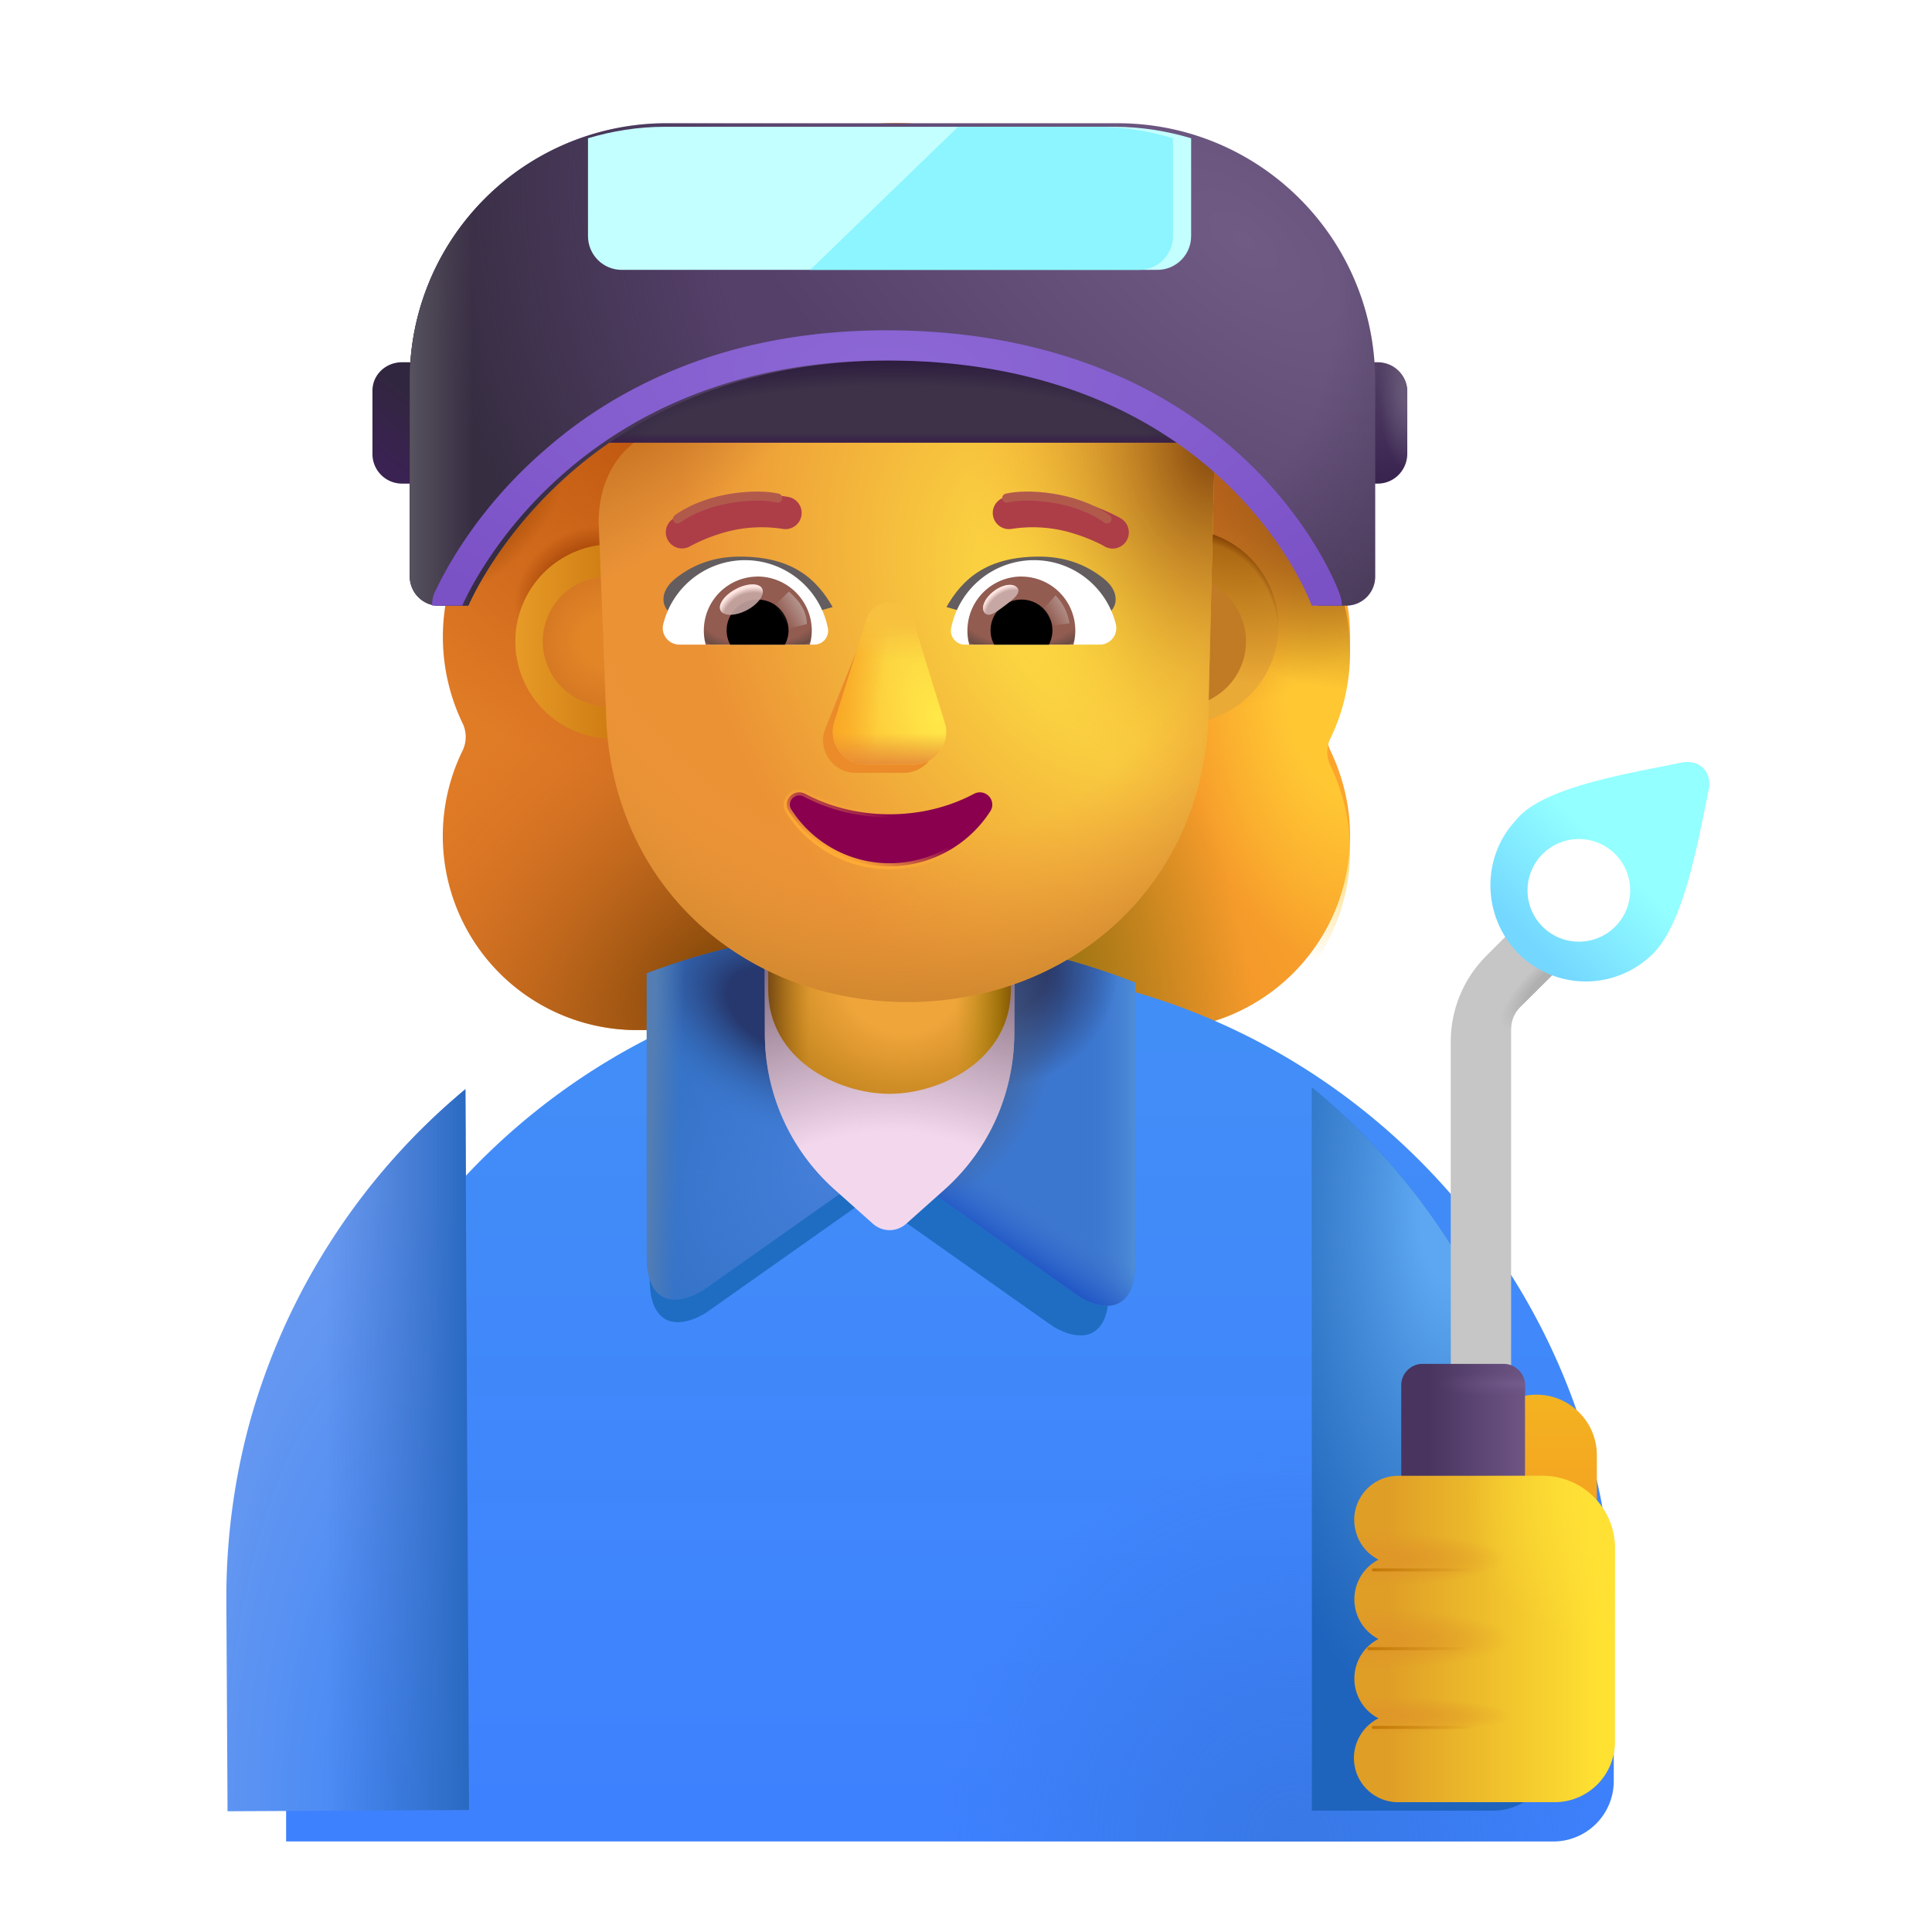 <svg width="32" height="32" fill="none" xmlns="http://www.w3.org/2000/svg"><g filter="url(#a)" fill-rule="evenodd" clip-rule="evenodd"><path d="M22.037 12.228c.212-.435.324-.921.324-1.427a3.28 3.28 0 0 0-.269-1.306h.005a3.193 3.193 0 0 0-.28-.514l-.003-.003a3.241 3.241 0 0 1-.526-1.771v-.01c0-1.823-1.479-3.3-3.3-3.3a.54.54 0 0 1-.456-.234 3.307 3.307 0 0 0-2.683-1.377 3.307 3.307 0 0 0-2.683 1.377.565.565 0 0 1-.456.233l-.085.001a3.301 3.301 0 0 0-3.215 3.3v.01a3.24 3.24 0 0 1-.527 1.771l-.002.004a3.3 3.3 0 0 0-.22 3.246c.07.142.07.314 0 .456a3.215 3.215 0 0 0 2.895 4.627h8.585a3.215 3.215 0 0 0 3.22-3.22c0-.506-.122-.982-.324-1.407a.515.515 0 0 1 0-.456ZM10.979 9.555h-.012l-.008 2.356c.123 2.804 1.217 0 3.89 0 2.672 0 3.837 3.12 3.96.317l-.481-3.245c-.054-1.245.662-1.286.482-1.286h-3.221a3.864 3.864 0 0 1-3.191-1.674.264.264 0 0 0-.462.051l-.082.194c-.225.561.551.99.018 1.235a.698.698 0 0 0-.052.02c-.018.008-.036.016-.05.02-.237.123-.79.49-.811 1.44l.01.306.01.266Z" fill="url(#b)"/><path d="M22.037 12.228c.212-.435.324-.921.324-1.427a3.28 3.28 0 0 0-.269-1.306h.005a3.193 3.193 0 0 0-.28-.514l-.003-.003a3.241 3.241 0 0 1-.526-1.771v-.01c0-1.823-1.479-3.3-3.3-3.3a.54.54 0 0 1-.456-.234 3.307 3.307 0 0 0-2.683-1.377 3.307 3.307 0 0 0-2.683 1.377.565.565 0 0 1-.456.233l-.085.001a3.301 3.301 0 0 0-3.215 3.3v.01a3.24 3.24 0 0 1-.527 1.771l-.002.004a3.3 3.3 0 0 0-.22 3.246c.07.142.07.314 0 .456a3.215 3.215 0 0 0 2.895 4.627h8.585a3.215 3.215 0 0 0 3.22-3.22c0-.506-.122-.982-.324-1.407a.515.515 0 0 1 0-.456ZM10.979 9.555h-.012l-.008 2.356c.123 2.804 1.217 0 3.89 0 2.672 0 3.837 3.12 3.96.317l-.481-3.245c-.054-1.245.662-1.286.482-1.286h-3.221a3.864 3.864 0 0 1-3.191-1.674.264.264 0 0 0-.462.051l-.082.194c-.225.561.551.99.018 1.235a.698.698 0 0 0-.052.02c-.018.008-.036.016-.05.02-.237.123-.79.49-.811 1.44l.01.306.01.266Z" fill="url(#c)"/><path d="M22.037 12.228c.212-.435.324-.921.324-1.427a3.28 3.28 0 0 0-.269-1.306h.005a3.193 3.193 0 0 0-.28-.514l-.003-.003a3.241 3.241 0 0 1-.526-1.771v-.01c0-1.823-1.479-3.3-3.3-3.3a.54.54 0 0 1-.456-.234 3.307 3.307 0 0 0-2.683-1.377 3.307 3.307 0 0 0-2.683 1.377.565.565 0 0 1-.456.233l-.085.001a3.301 3.301 0 0 0-3.215 3.3v.01a3.24 3.24 0 0 1-.527 1.771l-.002.004a3.3 3.3 0 0 0-.22 3.246c.07.142.07.314 0 .456a3.215 3.215 0 0 0 2.895 4.627h8.585a3.215 3.215 0 0 0 3.22-3.22c0-.506-.122-.982-.324-1.407a.515.515 0 0 1 0-.456ZM10.979 9.555h-.012l-.008 2.356c.123 2.804 1.217 0 3.89 0 2.672 0 3.837 3.12 3.96.317l-.481-3.245c-.054-1.245.662-1.286.482-1.286h-3.221a3.864 3.864 0 0 1-3.191-1.674.264.264 0 0 0-.462.051l-.082.194c-.225.561.551.99.018 1.235a.698.698 0 0 0-.052.02c-.018.008-.036.016-.05.02-.237.123-.79.49-.811 1.44l.01.306.01.266Z" fill="url(#d)"/><path d="M22.037 12.228c.212-.435.324-.921.324-1.427a3.28 3.28 0 0 0-.269-1.306h.005a3.193 3.193 0 0 0-.28-.514l-.003-.003a3.241 3.241 0 0 1-.526-1.771v-.01c0-1.823-1.479-3.3-3.3-3.3a.54.54 0 0 1-.456-.234 3.307 3.307 0 0 0-2.683-1.377 3.307 3.307 0 0 0-2.683 1.377.565.565 0 0 1-.456.233l-.085.001a3.301 3.301 0 0 0-3.215 3.3v.01a3.24 3.24 0 0 1-.527 1.771l-.002.004a3.3 3.3 0 0 0-.22 3.246c.07.142.07.314 0 .456a3.215 3.215 0 0 0 2.895 4.627h8.585a3.215 3.215 0 0 0 3.22-3.22c0-.506-.122-.982-.324-1.407a.515.515 0 0 1 0-.456ZM10.979 9.555h-.012l-.008 2.356c.123 2.804 1.217 0 3.89 0 2.672 0 3.837 3.12 3.96.317l-.481-3.245c-.054-1.245.662-1.286.482-1.286h-3.221a3.864 3.864 0 0 1-3.191-1.674.264.264 0 0 0-.462.051l-.082.194c-.225.561.551.99.018 1.235a.698.698 0 0 0-.052.02c-.018.008-.036.016-.05.02-.237.123-.79.49-.811 1.44l.01.306.01.266Z" fill="url(#e)"/><path d="M22.037 12.228c.212-.435.324-.921.324-1.427a3.28 3.28 0 0 0-.269-1.306h.005a3.193 3.193 0 0 0-.28-.514l-.003-.003a3.241 3.241 0 0 1-.526-1.771v-.01c0-1.823-1.479-3.3-3.3-3.3a.54.54 0 0 1-.456-.234 3.307 3.307 0 0 0-2.683-1.377 3.307 3.307 0 0 0-2.683 1.377.565.565 0 0 1-.456.233l-.085.001a3.301 3.301 0 0 0-3.215 3.3v.01a3.24 3.24 0 0 1-.527 1.771l-.002.004a3.3 3.3 0 0 0-.22 3.246c.07.142.07.314 0 .456a3.215 3.215 0 0 0 2.895 4.627h8.585a3.215 3.215 0 0 0 3.22-3.22c0-.506-.122-.982-.324-1.407a.515.515 0 0 1 0-.456ZM10.979 9.555h-.012l-.008 2.356c.123 2.804 1.217 0 3.89 0 2.672 0 3.837 3.12 3.96.317l-.481-3.245c-.054-1.245.662-1.286.482-1.286h-3.221a3.864 3.864 0 0 1-3.191-1.674.264.264 0 0 0-.462.051l-.082.194c-.225.561.551.99.018 1.235a.698.698 0 0 0-.052.02c-.018.008-.036.016-.05.02-.237.123-.79.49-.811 1.44l.01.306.01.266Z" fill="url(#f)"/></g><path fill-rule="evenodd" clip-rule="evenodd" d="M22.037 12.228c.212-.435.324-.921.324-1.427a3.28 3.28 0 0 0-.269-1.306h.005a3.193 3.193 0 0 0-.28-.514l-.003-.003a3.241 3.241 0 0 1-.526-1.771v-.01c0-1.823-1.479-3.3-3.3-3.3a.54.54 0 0 1-.456-.234 3.307 3.307 0 0 0-2.683-1.377 3.307 3.307 0 0 0-2.683 1.377.565.565 0 0 1-.456.233l-.085.001a3.301 3.301 0 0 0-3.215 3.3v.01a3.24 3.24 0 0 1-.527 1.771l-.002.004a3.3 3.3 0 0 0-.22 3.246c.07.142.07.314 0 .456a3.215 3.215 0 0 0 2.895 4.627h8.585a3.215 3.215 0 0 0 3.22-3.22c0-.506-.122-.982-.324-1.407a.515.515 0 0 1 0-.456ZM10.979 9.555h-.012l-.008 2.356c.123 2.804 1.217 0 3.89 0 2.672 0 3.837 3.12 3.96.317l-.481-3.245c-.054-1.245.662-1.286.482-1.286h-3.221a3.864 3.864 0 0 1-3.191-1.674.264.264 0 0 0-.462.051l-.082.194c-.225.561.551.99.018 1.235a.698.698 0 0 0-.052.02c-.018.008-.036.016-.05.02-.237.123-.79.49-.811 1.44l.01.306.01.266Z" fill="url(#g)"/><path fill-rule="evenodd" clip-rule="evenodd" d="M22.037 12.228c.212-.435.324-.921.324-1.427a3.28 3.28 0 0 0-.269-1.306h.005a3.193 3.193 0 0 0-.28-.514l-.003-.003a3.241 3.241 0 0 1-.526-1.771v-.01c0-1.823-1.479-3.3-3.3-3.3a.54.54 0 0 1-.456-.234 3.307 3.307 0 0 0-2.683-1.377 3.307 3.307 0 0 0-2.683 1.377.565.565 0 0 1-.456.233l-.085.001a3.301 3.301 0 0 0-3.215 3.3v.01a3.24 3.24 0 0 1-.527 1.771l-.002.004a3.3 3.3 0 0 0-.22 3.246c.07.142.07.314 0 .456a3.215 3.215 0 0 0 2.895 4.627h8.585a3.215 3.215 0 0 0 3.22-3.22c0-.506-.122-.982-.324-1.407a.515.515 0 0 1 0-.456ZM10.979 9.555h-.012l-.008 2.356c.123 2.804 1.217 0 3.89 0 2.672 0 3.837 3.12 3.96.317l-.481-3.245c-.054-1.245.662-1.286.482-1.286h-3.221a3.864 3.864 0 0 1-3.191-1.674.264.264 0 0 0-.462.051l-.082.194c-.225.561.551.99.018 1.235a.698.698 0 0 0-.052.02c-.018.008-.036.016-.05.02-.237.123-.79.49-.811 1.44l.01.306.01.266Z" fill="url(#h)"/><path fill-rule="evenodd" clip-rule="evenodd" d="M22.037 12.228c.212-.435.324-.921.324-1.427a3.28 3.28 0 0 0-.269-1.306h.005a3.193 3.193 0 0 0-.28-.514l-.003-.003a3.241 3.241 0 0 1-.526-1.771v-.01c0-1.823-1.479-3.3-3.3-3.3a.54.54 0 0 1-.456-.234 3.307 3.307 0 0 0-2.683-1.377 3.307 3.307 0 0 0-2.683 1.377.565.565 0 0 1-.456.233l-.085.001a3.301 3.301 0 0 0-3.215 3.3v.01a3.24 3.24 0 0 1-.527 1.771l-.002.004a3.3 3.3 0 0 0-.22 3.246c.07.142.07.314 0 .456a3.215 3.215 0 0 0 2.895 4.627h8.585a3.215 3.215 0 0 0 3.22-3.22c0-.506-.122-.982-.324-1.407a.515.515 0 0 1 0-.456ZM10.979 9.555h-.012l-.008 2.356c.123 2.804 1.217 0 3.89 0 2.672 0 3.837 3.12 3.96.317l-.481-3.245c-.054-1.245.662-1.286.482-1.286h-3.221a3.864 3.864 0 0 1-3.191-1.674.264.264 0 0 0-.462.051l-.082.194c-.225.561.551.99.018 1.235a.698.698 0 0 0-.052.02c-.018.008-.036.016-.05.02-.237.123-.79.49-.811 1.44l.01.306.01.266Z" fill="url(#i)"/><path fill-rule="evenodd" clip-rule="evenodd" d="M22.037 12.228c.212-.435.324-.921.324-1.427a3.28 3.28 0 0 0-.269-1.306h.005a3.193 3.193 0 0 0-.28-.514l-.003-.003a3.241 3.241 0 0 1-.526-1.771v-.01c0-1.823-1.479-3.3-3.3-3.3a.54.54 0 0 1-.456-.234 3.307 3.307 0 0 0-2.683-1.377 3.307 3.307 0 0 0-2.683 1.377.565.565 0 0 1-.456.233l-.085.001a3.301 3.301 0 0 0-3.215 3.3v.01a3.24 3.24 0 0 1-.527 1.771l-.002.004a3.3 3.3 0 0 0-.22 3.246c.07.142.07.314 0 .456a3.215 3.215 0 0 0 2.895 4.627h8.585a3.215 3.215 0 0 0 3.22-3.22c0-.506-.122-.982-.324-1.407a.515.515 0 0 1 0-.456ZM10.979 9.555h-.012l-.008 2.356c.123 2.804 1.217 0 3.89 0 2.672 0 3.837 3.12 3.96.317l-.481-3.245c-.054-1.245.662-1.286.482-1.286h-3.221a3.864 3.864 0 0 1-3.191-1.674.264.264 0 0 0-.462.051l-.082.194c-.225.561.551.99.018 1.235a.698.698 0 0 0-.052.02c-.018.008-.036.016-.05.02-.237.123-.79.49-.811 1.44l.01.306.01.266Z" fill="url(#j)"/><g filter="url(#k)"><path d="M14.739 15.5c-6.07 0-11 4.92-11 11V30h20.99a1 1 0 0 0 1-1v-2.5c0-6.08-4.92-11-10.99-11Z" fill="url(#l)"/><path d="M14.739 15.5c-6.07 0-11 4.92-11 11V30h20.99a1 1 0 0 0 1-1v-2.5c0-6.08-4.92-11-10.99-11Z" fill="url(#m)"/></g><g filter="url(#n)"><path d="M10.76 16.494v4.63c-.002.26.024.579.25.72.234.144.581-.02.743-.142l2.5-1.765V15.78c-1.226.048-2.401.296-3.492.713Z" fill="#1E6DC3"/></g><g filter="url(#o)"><path d="M18.364 16.768v4.575c.003.26-.023.578-.25.719-.233.145-.58-.018-.742-.14l-2.5-1.766v-4.15c1.229.064 2.403.328 3.492.762Z" fill="#1E6DC3"/></g><g filter="url(#p)"><path d="M10.812 16.221v4.63c-.002.26.024.579.25.72.234.144.581-.019.743-.141l2.5-1.766v-4.156c-1.226.048-2.401.296-3.493.713Z" fill="#3674C9"/><path d="M10.812 16.221v4.63c-.002.26.024.579.25.72.234.144.581-.019.743-.141l2.5-1.766v-4.156c-1.226.048-2.401.296-3.493.713Z" fill="url(#q)"/><path d="M10.812 16.221v4.63c-.002.26.024.579.25.72.234.144.581-.019.743-.141l2.5-1.766v-4.156c-1.226.048-2.401.296-3.493.713Z" fill="url(#r)"/><path d="M10.812 16.221v4.63c-.002.26.024.579.25.72.234.144.581-.019.743-.141l2.5-1.766v-4.156c-1.226.048-2.401.296-3.493.713Z" fill="url(#s)"/></g><path d="M18.804 16.276v4.576c.003.26-.023.578-.25.718-.233.145-.58-.018-.742-.14l-2.5-1.766v-4.15c1.228.064 2.403.329 3.492.762Z" fill="#3C77CF"/><path d="M18.804 16.276v4.576c.003.26-.023.578-.25.718-.233.145-.58-.018-.742-.14l-2.5-1.766v-4.15c1.228.064 2.403.329 3.492.762Z" fill="url(#t)"/><path d="M18.804 16.276v4.576c.003.26-.023.578-.25.718-.233.145-.58-.018-.742-.14l-2.5-1.766v-4.15c1.228.064 2.403.329 3.492.762Z" fill="url(#u)"/><path d="M18.804 16.276v4.576c.003.26-.023.578-.25.718-.233.145-.58-.018-.742-.14l-2.5-1.766v-4.15c1.228.064 2.403.329 3.492.762Z" fill="url(#v)"/><path d="M18.804 16.276v4.576c.003.26-.023.578-.25.718-.233.145-.58-.018-.742-.14l-2.5-1.766v-4.15c1.228.064 2.403.329 3.492.762Z" fill="url(#w)"/><path d="m3.769 30 4-.02-.06-11.94a11.004 11.004 0 0 0-3.563 5.482c-.262.948-.4 1.947-.397 2.978l.02 3.5Z" fill="url(#x)"/><path d="m3.769 30 4-.02-.06-11.94a11.004 11.004 0 0 0-3.563 5.482c-.262.948-.4 1.947-.397 2.978l.02 3.5Z" fill="url(#y)"/><path d="M21.729 18.01v11.98h3a1 1 0 0 0 1-1v-2.5c0-3.41-1.55-6.46-4-8.48Z" fill="#1E64BD"/><path d="M21.729 18.01v11.98h3a1 1 0 0 0 1-1v-2.5c0-3.41-1.55-6.46-4-8.48Z" fill="url(#z)"/><path d="m15.659 19.69-.65.58c-.16.14-.39.14-.55 0l-.65-.58a3.449 3.449 0 0 1-1.14-2.55v-3.09a2.07 2.07 0 0 1 2.07-2.05c1.14 0 2.06.92 2.06 2.06v3.09c-.01.97-.42 1.89-1.14 2.54Z" fill="#F3D8ED"/><path d="m15.659 19.69-.65.58c-.16.14-.39.14-.55 0l-.65-.58a3.449 3.449 0 0 1-1.14-2.55v-3.09a2.07 2.07 0 0 1 2.07-2.05c1.14 0 2.06.92 2.06 2.06v3.09c-.01.97-.42 1.89-1.14 2.54Z" fill="url(#A)"/><path d="M14.734 18.117c-.865 0-2.01-.576-2.01-1.729v-3.02c0-1.143.897-2.074 2.01-2.074 1.112 0 2.01.93 2.01 2.083v3.021c-.01 1.143-1.146 1.719-2.01 1.719Z" fill="url(#B)"/><path d="M14.734 18.117c-.865 0-2.01-.576-2.01-1.729v-3.02c0-1.143.897-2.074 2.01-2.074 1.112 0 2.01.93 2.01 2.083v3.021c-.01 1.143-1.146 1.719-2.01 1.719Z" fill="url(#C)"/><path d="M14.734 18.117c-.865 0-2.01-.576-2.01-1.729v-3.02c0-1.143.897-2.074 2.01-2.074 1.112 0 2.01.93 2.01 2.083v3.021c-.01 1.143-1.146 1.719-2.01 1.719Z" fill="url(#D)"/><path d="M25.449 23.1c.55 0 1 .45 1 1v2.29h-2V24.1c0-.55.45-1 1-1Z" fill="url(#E)"/><g filter="url(#F)"><path d="m26.449 14.92-.71-.71-1.42 1.42c-.38.38-.59.89-.59 1.42v5.54h1v-5.74c0-.14.05-.27.15-.37l1.57-1.56Z" fill="#C6C6C6"/><path d="m26.449 14.92-.71-.71-1.42 1.42c-.38.38-.59.89-.59 1.42v5.54h1v-5.74c0-.14.05-.27.15-.37l1.57-1.56Z" fill="url(#G)"/></g><path d="M25.259 25.94h-2.05v-3c0-.19.16-.35.35-.35h1.35c.19 0 .35.16.35.35v3Z" fill="url(#H)"/><path d="M25.259 25.94h-2.05v-3c0-.19.16-.35.35-.35h1.35c.19 0 .35.16.35.35v3Z" fill="url(#I)"/><g filter="url(#J)"><path d="M28.245 13.16c.081-.326-.151-.554-.478-.472-.878.18-2.296.406-2.714.954-.571.613-.55 1.582.03 2.184a1.577 1.577 0 0 0 2.256.01c.503-.512.733-1.836.906-2.676Z" fill="url(#K)"/></g><path d="M26.151 15.597a.85.85 0 1 0 0-1.7.85.85 0 0 0 0 1.7Z" fill="#fff"/><g filter="url(#L)"><path d="M22.13 25.326c0-.402.326-.732.727-.732h2.392a1.2 1.2 0 0 1 1.2 1.2V29a1 1 0 0 1-1 1h-2.592a.731.731 0 0 1-.319-1.389.735.735 0 0 1 0-1.314.735.735 0 0 1 0-1.314.735.735 0 0 1-.407-.657Z" fill="url(#M)"/><path d="M22.13 25.326c0-.402.326-.732.727-.732h2.392a1.2 1.2 0 0 1 1.2 1.2V29a1 1 0 0 1-1 1h-2.592a.731.731 0 0 1-.319-1.389.735.735 0 0 1 0-1.314.735.735 0 0 1 0-1.314.735.735 0 0 1-.407-.657Z" fill="url(#N)"/><path d="M22.13 25.326c0-.402.326-.732.727-.732h2.392a1.2 1.2 0 0 1 1.2 1.2V29a1 1 0 0 1-1 1h-2.592a.731.731 0 0 1-.319-1.389.735.735 0 0 1 0-1.314.735.735 0 0 1 0-1.314.735.735 0 0 1-.407-.657Z" fill="url(#O)"/><path d="M22.13 25.326c0-.402.326-.732.727-.732h2.392a1.2 1.2 0 0 1 1.2 1.2V29a1 1 0 0 1-1 1h-2.592a.731.731 0 0 1-.319-1.389.735.735 0 0 1 0-1.314.735.735 0 0 1 0-1.314.735.735 0 0 1-.407-.657Z" fill="url(#P)"/><path d="M22.13 25.326c0-.402.326-.732.727-.732h2.392a1.2 1.2 0 0 1 1.2 1.2V29a1 1 0 0 1-1 1h-2.592a.731.731 0 0 1-.319-1.389.735.735 0 0 1 0-1.314.735.735 0 0 1 0-1.314.735.735 0 0 1-.407-.657Z" fill="url(#Q)"/></g><g filter="url(#R)"><path d="M22.748 26.002h1.797" stroke="url(#S)" stroke-width=".05" stroke-linecap="round"/></g><g filter="url(#T)"><path d="M22.67 27.307h1.797" stroke="url(#U)" stroke-width=".05" stroke-linecap="round"/></g><g filter="url(#V)"><path d="M22.748 28.611h1.797" stroke="url(#W)" stroke-width=".05" stroke-linecap="round"/></g><g filter="url(#X)"><path d="M10.046 12.234a1.61 1.61 0 1 0 0-3.22 1.61 1.61 0 0 0 0 3.22Z" fill="url(#Y)"/></g><g filter="url(#Z)"><path d="M19.563 12.234a1.61 1.61 0 1 0 0-3.22 1.61 1.61 0 0 0 0 3.22Z" fill="url(#aa)"/><path d="M19.563 12.234a1.61 1.61 0 1 0 0-3.22 1.61 1.61 0 0 0 0 3.22Z" fill="url(#ab)"/></g><g filter="url(#ac)"><path d="M19.563 11.698a1.074 1.074 0 1 0 0-2.149 1.074 1.074 0 0 0 0 2.15Z" fill="#C17B24"/></g><g filter="url(#ad)"><path d="M10.066 11.698a1.075 1.075 0 1 0 0-2.149 1.075 1.075 0 0 0 0 2.15Z" fill="#E28527"/><path d="M10.066 11.698a1.075 1.075 0 1 0 0-2.149 1.075 1.075 0 0 0 0 2.15Z" fill="url(#ae)"/></g><g filter="url(#af)"><path d="M9.616 8.631c.02-.949.574-1.316.81-1.439.016-.005.034-.013.052-.02a.702.702 0 0 1 .05-.02c.534-.246.986-.516 1.211-1.078l.082-.194a.264.264 0 0 1 .462-.05c.718 1.05 1.878.147 3.15.147h3.221c.18 0 1.114.102 1.168 1.347l-.11 4.586c-.123 2.804-2.313 4.686-4.985 4.686s-4.862-1.882-4.985-4.686l-.126-3.279Z" fill="url(#ag)"/><path d="M9.616 8.631c.02-.949.574-1.316.81-1.439.016-.005.034-.013.052-.02a.702.702 0 0 1 .05-.02c.534-.246.986-.516 1.211-1.078l.082-.194a.264.264 0 0 1 .462-.05c.718 1.05 1.878.147 3.15.147h3.221c.18 0 1.114.102 1.168 1.347l-.11 4.586c-.123 2.804-2.313 4.686-4.985 4.686s-4.862-1.882-4.985-4.686l-.126-3.279Z" fill="url(#ah)"/><path d="M9.616 8.631c.02-.949.574-1.316.81-1.439.016-.005.034-.013.052-.02a.702.702 0 0 1 .05-.02c.534-.246.986-.516 1.211-1.078l.082-.194a.264.264 0 0 1 .462-.05c.718 1.05 1.878.147 3.15.147h3.221c.18 0 1.114.102 1.168 1.347l-.11 4.586c-.123 2.804-2.313 4.686-4.985 4.686s-4.862-1.882-4.985-4.686l-.126-3.279Z" fill="url(#ai)"/><path d="M9.616 8.631c.02-.949.574-1.316.81-1.439.016-.005.034-.013.052-.02a.702.702 0 0 1 .05-.02c.534-.246.986-.516 1.211-1.078l.082-.194a.264.264 0 0 1 .462-.05c.718 1.05 1.878.147 3.15.147h3.221c.18 0 1.114.102 1.168 1.347l-.11 4.586c-.123 2.804-2.313 4.686-4.985 4.686s-4.862-1.882-4.985-4.686l-.126-3.279Z" fill="url(#aj)"/></g><g filter="url(#ak)"><path d="m14.341 10.401-.684 1.7a.54.54 0 0 0 .521.7h.787c.369 0 .629-.355.52-.7l-.531-1.7c-.114-.377-.494-.377-.613 0Z" fill="#EB8B29"/></g><g filter="url(#al)"><path d="m14.351 10.262-.532 1.701a.54.54 0 0 0 .521.7h.787c.369 0 .63-.355.52-.7l-.53-1.7c-.115-.377-.646-.377-.766 0Z" fill="url(#am)"/><path d="m14.351 10.262-.532 1.701a.54.54 0 0 0 .521.7h.787c.369 0 .63-.355.52-.7l-.53-1.7c-.115-.377-.646-.377-.766 0Z" fill="url(#an)"/><path d="m14.351 10.262-.532 1.701a.54.54 0 0 0 .521.7h.787c.369 0 .63-.355.52-.7l-.53-1.7c-.115-.377-.646-.377-.766 0Z" fill="url(#ao)"/><path d="m14.351 10.262-.532 1.701a.54.54 0 0 0 .521.7h.787c.369 0 .63-.355.52-.7l-.53-1.7c-.115-.377-.646-.377-.766 0Z" fill="url(#ap)"/><path d="m14.351 10.262-.532 1.701a.54.54 0 0 0 .521.7h.787c.369 0 .63-.355.52-.7l-.53-1.7c-.115-.377-.646-.377-.766 0Z" fill="url(#aq)"/></g><path d="M13.335 13.148a.205.205 0 0 0-.248.043.196.196 0 0 0-.02.248 1.983 1.983 0 0 0 3.334 0 .199.199 0 0 0-.021-.25.205.205 0 0 0-.247-.041c-.405.215-.881.339-1.4.339-.512 0-.994-.124-1.398-.34Z" fill="#8A004F" stroke="url(#ar)" stroke-width=".1"/><g filter="url(#as)"><path d="M15.876 10.055c.266-.467.67-.836 1.538-.836.38 0 .747.105 1.073.369.27.217.233.495.025.6l-.556.317c-.652-.211-1.373-.24-2.08-.45Z" fill="#635D5F"/></g><g filter="url(#at)"><path d="M13.591 10.055c-.265-.467-.669-.836-1.538-.836-.38 0-.747.105-1.073.369-.269.217-.233.495-.024.6l.556.317c.652-.211 1.373-.24 2.08-.45Z" fill="#635D5F"/></g><g filter="url(#au)"><path d="m11.335 8.845-.005.003a.268.268 0 0 1-.275-.46l.001-.001.003-.002.01-.006.032-.018a3.28 3.28 0 0 1 .526-.22c.34-.109.816-.2 1.329-.11a.268.268 0 0 1-.093.529 2.27 2.27 0 0 0-1.073.092 2.74 2.74 0 0 0-.455.193Z" fill="#AD3E48"/></g><g filter="url(#av)"><path fill-rule="evenodd" clip-rule="evenodd" d="m18.467 8.388-.138.23.138-.23a.268.268 0 0 1-.276.46l-.005-.003a1.055 1.055 0 0 0-.113-.058 2.74 2.74 0 0 0-.342-.135 2.27 2.27 0 0 0-1.073-.092.268.268 0 0 1-.093-.528c.513-.091.989 0 1.329.109a3.28 3.28 0 0 1 .559.238l.01.006.002.002h.001Z" fill="#AD3E48"/></g><path d="M17.126 9.278c.653 0 1.205.45 1.355 1.059a.274.274 0 0 1-.268.34h-2.232a.23.23 0 0 1-.227-.271 1.398 1.398 0 0 1 1.372-1.128Z" fill="#fff"/><path d="M16.919 9.55a.893.893 0 0 1 .86 1.127h-1.725a.896.896 0 0 1 .864-1.128Z" fill="url(#aw)"/><path d="M16.407 10.442a.51.51 0 0 1 .512-.511.51.51 0 0 1 .454.747h-.905a.462.462 0 0 1-.06-.236Z" fill="#000"/><g filter="url(#ax)"><path d="M16.852 9.738c.064.085-.069.189-.22.302-.151.113-.263.192-.327.107-.063-.085.008-.245.159-.358.15-.113.325-.136.388-.05Z" fill="#C7A7A3"/><path d="M16.852 9.738c.064.085-.069.189-.22.302-.151.113-.263.192-.327.107-.063-.085.008-.245.159-.358.15-.113.325-.136.388-.05Z" fill="url(#ay)"/></g><g filter="url(#az)"><path d="M17.713 10.324a.84.84 0 0 0-.23-.462l-.26.285.117.228.373-.05Z" fill="url(#aA)"/></g><path d="M12.342 9.278c-.654 0-1.206.45-1.356 1.059-.044.174.09.34.268.34h2.232a.23.23 0 0 0 .227-.271 1.402 1.402 0 0 0-1.371-1.128Z" fill="#fff"/><path d="M12.549 9.55a.893.893 0 0 0-.86 1.127h1.724a.915.915 0 0 0 .033-.235.899.899 0 0 0-.897-.893Z" fill="url(#aB)"/><path d="M13.06 10.442a.51.51 0 0 0-.511-.511.51.51 0 0 0-.455.747H13a.506.506 0 0 0 .061-.236Z" fill="#000"/><g filter="url(#aC)"><path d="M13.364 10.337c0-.288-.235-.48-.298-.539l-.288.28.177.36.409-.101Z" fill="url(#aD)"/></g><g filter="url(#aE)" transform="rotate(-27.914 12.28 9.93)"><ellipse cx="12.279" cy="9.931" rx=".389" ry=".197" fill="#C7A7A3" fill-opacity=".9"/><ellipse cx="12.279" cy="9.931" rx=".389" ry=".197" fill="url(#aF)"/></g><g filter="url(#aG)"><path d="M16.674 8.25c.323-.078 1.125-.039 1.661.345" stroke="#B15A4C" stroke-width=".15" stroke-linecap="round"/></g><g filter="url(#aH)"><path d="M12.882 8.25c-.323-.078-1.125-.039-1.662.345" stroke="#B15A4C" stroke-width=".15" stroke-linecap="round"/></g><g filter="url(#aI)"><path d="M9.838 4.608c.62-.554 1.517-.56 2.02-.47l.402 1.291c-.257-.039-.486.05-.678.235-.457 1.26-2.024 1.956-2.75 2.146-.151-1.492-.068-2.247 1.006-3.202Z" fill="url(#aJ)"/><path d="M9.838 4.608c.62-.554 1.517-.56 2.02-.47l.402 1.291c-.257-.039-.486.05-.678.235-.457 1.26-2.024 1.956-2.75 2.146-.151-1.492-.068-2.247 1.006-3.202Z" fill="url(#aK)"/></g><g filter="url(#aL)"><path d="M11.841 4.08c.024.243.235 1.157.545 1.71" stroke="url(#aM)" stroke-width=".1" stroke-linecap="round"/></g><path d="M7.366 8.01h-.707a.49.49 0 0 1-.49-.49V6.49c-.01-.27.21-.49.49-.49h.707c.27 0 .49.22.49.49v1.02c0 .28-.22.5-.49.5Z" fill="url(#aN)"/><path d="M22.819 8.01h-.713a.49.49 0 0 1-.49-.49V6.49c-.01-.27.21-.49.49-.49h.713c.27 0 .49.22.49.49v1.02c0 .28-.22.5-.49.5Z" fill="url(#aO)"/><path d="M22.819 8.01h-.713a.49.49 0 0 1-.49-.49V6.49c-.01-.27.21-.49.49-.49h.713c.27 0 .49.22.49.49v1.02c0 .28-.22.5-.49.5Z" fill="url(#aP)"/><path d="M20.979 4.68H8.719v2.65h12.26V4.68Z" fill="url(#aQ)"/><path d="M20.979 4.68H8.719v2.65h12.26V4.68Z" fill="url(#aR)"/><path d="M7.757 10.031c.21-.47 1.98-4.06 7.03-4.06 5.6 0 7.04 4.06 7.04 4.06h.47c.27 0 .48-.22.48-.48v-3.24c0-2.36-1.91-4.27-4.27-4.27h-7.45a4.253 4.253 0 0 0-4.27 4.26v3.24c0 .27.21.49.48.49h.49Z" fill="url(#aS)"/><path d="M7.757 10.031c.21-.47 1.98-4.06 7.03-4.06 5.6 0 7.04 4.06 7.04 4.06h.47c.27 0 .48-.22.48-.48v-3.24c0-2.36-1.91-4.27-4.27-4.27h-7.45a4.253 4.253 0 0 0-4.27 4.26v3.24c0 .27.21.49.48.49h.49Z" fill="url(#aT)"/><path d="M7.757 10.031c.21-.47 1.98-4.06 7.03-4.06 5.6 0 7.04 4.06 7.04 4.06h.47c.27 0 .48-.22.48-.48v-3.24c0-2.36-1.91-4.27-4.27-4.27h-7.45a4.253 4.253 0 0 0-4.27 4.26v3.24c0 .27.21.49.48.49h.49Z" fill="url(#aU)"/><g filter="url(#aV)"><path d="M20.756 7.641a7.456 7.456 0 0 0-2.31-1.49c-1.09-.45-2.32-.68-3.66-.68-1.22 0-2.36.2-3.38.6-.84.33-1.61.79-2.28 1.38-1.16 1-1.69 2.07-1.83 2.37-.03.07-.04.14-.04.21h.5c.21-.47 1.98-4.06 7.03-4.06 5.6 0 7.04 4.06 7.04 4.06h.5c0-.06-.01-.11-.03-.17-.01-.05-.41-1.14-1.54-2.22Z" fill="url(#aW)"/></g><g filter="url(#aX)"><path d="M10.299 4.37h8.87c.31 0 .56-.25.56-.56V2.19c-.4-.12-.83-.19-1.27-.19h-7.45c-.44 0-.87.07-1.27.19v1.62c0 .31.25.56.56.56Z" fill="#C4FFFF"/></g><g filter="url(#aY)"><path d="m16.169 2-2.45 2.37h5.45c.31 0 .56-.25.56-.56V2.19c-.4-.12-.83-.19-1.27-.19h-2.29Z" fill="#8CF5FF"/></g><defs><radialGradient id="c" cx="0" cy="0" r="1" gradientUnits="userSpaceOnUse" gradientTransform="matrix(-3.594 -4.219 6.496 -5.534 11.869 16.438)"><stop offset=".052" stop-color="#884A0A"/><stop offset="1" stop-color="#DA7025" stop-opacity="0"/></radialGradient><radialGradient id="d" cx="0" cy="0" r="1" gradientUnits="userSpaceOnUse" gradientTransform="rotate(135.917 3.83 5.806) scale(5.525 6.392)"><stop stop-color="#BF5610"/><stop offset="1" stop-color="#BF5610" stop-opacity="0"/></radialGradient><radialGradient id="e" cx="0" cy="0" r="1" gradientUnits="userSpaceOnUse" gradientTransform="matrix(1.203 -1.344 .732 .655 7.994 8.688)"><stop offset=".311" stop-color="#A24B09"/><stop offset="1" stop-color="#A24B09" stop-opacity="0"/></radialGradient><radialGradient id="f" cx="0" cy="0" r="1" gradientUnits="userSpaceOnUse" gradientTransform="matrix(3.562 -.906 1.52 5.975 16.9 16.063)"><stop offset=".227" stop-color="#A27714"/><stop offset="1" stop-color="#A27714" stop-opacity="0"/></radialGradient><radialGradient id="g" cx="0" cy="0" r="1" gradientUnits="userSpaceOnUse" gradientTransform="matrix(0 4.688 -2.759 0 22.36 11.375)"><stop offset=".368" stop-color="#FFC833"/><stop offset="1" stop-color="#FFC833" stop-opacity="0"/></radialGradient><radialGradient id="h" cx="0" cy="0" r="1" gradientUnits="userSpaceOnUse" gradientTransform="rotate(53.726 2.65 22.605) scale(4.807)"><stop stop-color="#B0561B"/><stop offset="1" stop-color="#B0561B" stop-opacity="0"/></radialGradient><radialGradient id="i" cx="0" cy="0" r="1" gradientUnits="userSpaceOnUse" gradientTransform="rotate(147.851 9.974 7.41) scale(3.054)"><stop stop-color="#87440F"/><stop offset="1" stop-color="#87440F" stop-opacity="0"/></radialGradient><radialGradient id="j" cx="0" cy="0" r="1" gradientUnits="userSpaceOnUse" gradientTransform="matrix(.477 .836 -1.089 .621 9.705 9.742)"><stop offset=".301" stop-color="#913300"/><stop offset="1" stop-color="#913300" stop-opacity="0"/></radialGradient><radialGradient id="m" cx="0" cy="0" r="1" gradientUnits="userSpaceOnUse" gradientTransform="matrix(0 -6.5 5.875 0 20.418 30)"><stop stop-color="#3878E5"/><stop offset="1" stop-color="#3578E5" stop-opacity="0"/></radialGradient><radialGradient id="q" cx="0" cy="0" r="1" gradientUnits="userSpaceOnUse" gradientTransform="rotate(137.578 3.33 12.372) scale(3.51 2.853)"><stop stop-color="#4680DB"/><stop offset="1" stop-color="#4680DB" stop-opacity="0"/></radialGradient><radialGradient id="r" cx="0" cy="0" r="1" gradientUnits="userSpaceOnUse" gradientTransform="matrix(-.875 1.724 -2.878 -1.461 13.106 16.844)"><stop offset=".316" stop-color="#26386D"/><stop offset="1" stop-color="#3877CC" stop-opacity="0"/></radialGradient><radialGradient id="v" cx="0" cy="0" r="1" gradientUnits="userSpaceOnUse" gradientTransform="matrix(0 1.944 -1.86 0 16.66 16.037)"><stop offset=".368" stop-color="#2A3765"/><stop offset="1" stop-color="#2A3765" stop-opacity="0"/></radialGradient><radialGradient id="w" cx="0" cy="0" r="1" gradientUnits="userSpaceOnUse" gradientTransform="matrix(-.947 2.475 -1.659 -.634 15.664 17.448)"><stop offset=".307" stop-color="#465E8A"/><stop offset="1" stop-color="#465E8A" stop-opacity="0"/></radialGradient><radialGradient id="x" cx="0" cy="0" r="1" gradientUnits="userSpaceOnUse" gradientTransform="matrix(0 -10.188 3.938 0 6.668 30)"><stop stop-color="#4086F6"/><stop offset="1" stop-color="#6899F0"/></radialGradient><radialGradient id="z" cx="0" cy="0" r="1" gradientUnits="userSpaceOnUse" gradientTransform="matrix(0 8.625 -3.703 0 24.043 20.063)"><stop offset=".141" stop-color="#5DA7F2"/><stop offset="1" stop-color="#4F94D3" stop-opacity="0"/></radialGradient><radialGradient id="A" cx="0" cy="0" r="1" gradientUnits="userSpaceOnUse" gradientTransform="matrix(0 -5.766 6.853 0 14.734 21.438)"><stop offset=".469" stop-color="#806879" stop-opacity="0"/><stop offset="1" stop-color="#806879"/></radialGradient><radialGradient id="B" cx="0" cy="0" r="1" gradientUnits="userSpaceOnUse" gradientTransform="matrix(0 2.5 -2.728 0 14.963 16.219)"><stop offset=".354" stop-color="#EFA53A"/><stop offset=".925" stop-color="#BD801B"/></radialGradient><radialGradient id="G" cx="0" cy="0" r="1" gradientUnits="userSpaceOnUse" gradientTransform="rotate(-45 32.088 -22.467) scale(.994 .323)"><stop offset=".383" stop-color="#B0B0B0"/><stop offset="1" stop-color="#B0B0B0" stop-opacity="0"/></radialGradient><radialGradient id="I" cx="0" cy="0" r="1" gradientUnits="userSpaceOnUse" gradientTransform="matrix(-1.458 0 0 -.258 25.259 22.922)"><stop stop-color="#755D8E"/><stop offset="1" stop-color="#624B78" stop-opacity="0"/></radialGradient><radialGradient id="N" cx="0" cy="0" r="1" gradientUnits="userSpaceOnUse" gradientTransform="matrix(-1.446 2.391 -1.978 -1.196 26.449 24.594)"><stop stop-color="#FFE136"/><stop offset="1" stop-color="#FFE136" stop-opacity="0"/></radialGradient><radialGradient id="O" cx="0" cy="0" r="1" gradientUnits="userSpaceOnUse" gradientTransform="matrix(2.312 0 0 .466 22.317 25.97)"><stop offset=".248" stop-color="#DF9728"/><stop offset="1" stop-color="#DF9728" stop-opacity="0"/></radialGradient><radialGradient id="P" cx="0" cy="0" r="1" gradientUnits="userSpaceOnUse" gradientTransform="matrix(2.592 0 0 .522 22.13 27.297)"><stop offset=".248" stop-color="#DF9728"/><stop offset="1" stop-color="#DF9728" stop-opacity="0"/></radialGradient><radialGradient id="Q" cx="0" cy="0" r="1" gradientUnits="userSpaceOnUse" gradientTransform="matrix(2.719 0 0 .328 22.036 28.564)"><stop offset=".248" stop-color="#DF9728"/><stop offset="1" stop-color="#DF9728" stop-opacity="0"/></radialGradient><radialGradient id="aa" cx="0" cy="0" r="1" gradientUnits="userSpaceOnUse" gradientTransform="rotate(103.243 6.799 12.39) scale(3.723 4.617)"><stop stop-color="#975207"/><stop offset=".785" stop-color="#EAAA36"/></radialGradient><radialGradient id="ab" cx="0" cy="0" r="1" gradientUnits="userSpaceOnUse" gradientTransform="matrix(.336 -2.094 1.728 .277 19.713 11)"><stop offset=".835" stop-color="#6B2C00" stop-opacity="0"/><stop offset=".959" stop-color="#6B2C00"/></radialGradient><radialGradient id="ae" cx="0" cy="0" r="1" gradientUnits="userSpaceOnUse" gradientTransform="matrix(-1.075 0 0 -1.028 10.066 10.624)"><stop offset=".415" stop-color="#D67923" stop-opacity="0"/><stop offset="1" stop-color="#D67923"/></radialGradient><radialGradient id="ag" cx="0" cy="0" r="1" gradientUnits="userSpaceOnUse" gradientTransform="rotate(151.7 7.526 7.261) scale(6.104 8.17)"><stop stop-color="#FFE644"/><stop offset=".997" stop-color="#EB9235"/></radialGradient><radialGradient id="ah" cx="0" cy="0" r="1" gradientUnits="userSpaceOnUse" gradientTransform="matrix(0 8.438 -8.381 0 14.719 8.594)"><stop offset=".637" stop-color="#EF983C" stop-opacity="0"/><stop offset=".978" stop-color="#CC862D"/></radialGradient><radialGradient id="ai" cx="0" cy="0" r="1" gradientUnits="userSpaceOnUse" gradientTransform="matrix(0 5.875 -4.141 0 19.822 7.313)"><stop stop-color="#7F440C"/><stop offset="1" stop-color="#FEA433" stop-opacity="0"/></radialGradient><radialGradient id="aj" cx="0" cy="0" r="1" gradientUnits="userSpaceOnUse" gradientTransform="matrix(-3.75 3.719 -1.57 -1.583 10.681 6.188)"><stop stop-color="#BD6011"/><stop offset="1" stop-color="#BF7D33" stop-opacity="0"/></radialGradient><radialGradient id="an" cx="0" cy="0" r="1" gradientUnits="userSpaceOnUse" gradientTransform="matrix(-.698 -2.451 1.402 -.399 15.518 11.883)"><stop offset=".017" stop-color="#FFE848"/><stop offset="1" stop-color="#FFE848" stop-opacity="0"/></radialGradient><radialGradient id="aw" cx="0" cy="0" r="1" gradientUnits="userSpaceOnUse" gradientTransform="matrix(0 .812 -1.291 0 16.917 10.027)"><stop offset=".802" stop-color="#925C51"/><stop offset="1" stop-color="#694B43"/><stop offset="1" stop-color="#804D49"/><stop offset="1" stop-color="#85534D"/></radialGradient><radialGradient id="ay" cx="0" cy="0" r="1" gradientUnits="userSpaceOnUse" gradientTransform="rotate(-127.812 10.82 .969) scale(.378 .521)"><stop offset=".766" stop-color="#FFE6E2" stop-opacity="0"/><stop offset=".966" stop-color="#FFE6E2"/></radialGradient><radialGradient id="aB" cx="0" cy="0" r="1" gradientUnits="userSpaceOnUse" gradientTransform="matrix(0 .812 -1.291 0 12.55 10.027)"><stop offset=".802" stop-color="#925C51"/><stop offset="1" stop-color="#694B43"/><stop offset="1" stop-color="#804D49"/><stop offset="1" stop-color="#85534D"/></radialGradient><radialGradient id="aF" cx="0" cy="0" r="1" gradientUnits="userSpaceOnUse" gradientTransform="matrix(-.008 -.494 .594 -.009 12.264 10.246)"><stop offset=".766" stop-color="#FFE6E2" stop-opacity="0"/><stop offset=".966" stop-color="#FFE6E2"/></radialGradient><radialGradient id="aJ" cx="0" cy="0" r="1" gradientUnits="userSpaceOnUse" gradientTransform="rotate(129.554 5.145 4.665) scale(5.372 2.343)"><stop offset=".396" stop-color="#EE971B" stop-opacity="0"/><stop offset=".911" stop-color="#D8772C"/></radialGradient><radialGradient id="aK" cx="0" cy="0" r="1" gradientUnits="userSpaceOnUse" gradientTransform="rotate(144.458 5.263 4.012) scale(3.815 1.885)"><stop offset=".12" stop-color="#FFCA2D"/><stop offset="1" stop-color="#FFE134" stop-opacity="0"/><stop offset="1" stop-color="#FFCA2D" stop-opacity="0"/></radialGradient><radialGradient id="aP" cx="0" cy="0" r="1" gradientUnits="userSpaceOnUse" gradientTransform="matrix(0 1.312 -.477 0 23.309 6.469)"><stop offset=".167" stop-color="#675878"/><stop offset="1" stop-color="#675878" stop-opacity="0"/></radialGradient><radialGradient id="aQ" cx="0" cy="0" r="1" gradientUnits="userSpaceOnUse" gradientTransform="matrix(0 -1.4 6.13 0 14.849 7.33)"><stop offset=".671" stop-color="#3D3248"/><stop offset="1" stop-color="#2A193D"/></radialGradient><radialGradient id="aS" cx="0" cy="0" r="1" gradientUnits="userSpaceOnUse" gradientTransform="rotate(129.472 9.359 6.843) scale(6.194 12.203)"><stop stop-color="#6F5B84"/><stop offset="1" stop-color="#55406A"/></radialGradient><radialGradient id="aT" cx="0" cy="0" r="1" gradientUnits="userSpaceOnUse" gradientTransform="rotate(146.725 7.907 4.576) scale(9.569 10.922)"><stop offset=".512" stop-color="#362D41" stop-opacity="0"/><stop offset="1" stop-color="#362D41"/></radialGradient><radialGradient id="aW" cx="0" cy="0" r="1" gradientUnits="userSpaceOnUse" gradientTransform="matrix(0 4.719 -10.576 0 14.791 6.156)"><stop stop-color="#8C68D5"/><stop offset="1" stop-color="#7B51C6"/></radialGradient><filter id="a" x="7.337" y="2.036" width="15.024" height="15.274" filterUnits="userSpaceOnUse" color-interpolation-filters="sRGB"><feFlood flood-opacity="0" result="BackgroundImageFix"/><feBlend in="SourceGraphic" in2="BackgroundImageFix" result="shape"/><feColorMatrix in="SourceAlpha" values="0 0 0 0 0 0 0 0 0 0 0 0 0 0 0 0 0 0 127 0" result="hardAlpha"/><feOffset dy="-.25"/><feGaussianBlur stdDeviation=".375"/><feComposite in2="hardAlpha" operator="arithmetic" k2="-1" k3="1"/><feColorMatrix values="0 0 0 0 0.494 0 0 0 0 0.376 0 0 0 0 0.227 0 0 0 1 0"/><feBlend in2="shape" result="effect1_innerShadow_4002_2018"/></filter><filter id="k" x="3.739" y="15.5" width="22.99" height="15" filterUnits="userSpaceOnUse" color-interpolation-filters="sRGB"><feFlood flood-opacity="0" result="BackgroundImageFix"/><feBlend in="SourceGraphic" in2="BackgroundImageFix" result="shape"/><feColorMatrix in="SourceAlpha" values="0 0 0 0 0 0 0 0 0 0 0 0 0 0 0 0 0 0 127 0" result="hardAlpha"/><feOffset dx="1" dy=".5"/><feGaussianBlur stdDeviation="1"/><feComposite in2="hardAlpha" operator="arithmetic" k2="-1" k3="1"/><feColorMatrix values="0 0 0 0 0.212 0 0 0 0 0.431 0 0 0 0 0.631 0 0 0 1 0"/><feBlend in2="shape" result="effect1_innerShadow_4002_2018"/></filter><filter id="n" x="9.76" y="14.781" width="5.492" height="8.119" filterUnits="userSpaceOnUse" color-interpolation-filters="sRGB"><feFlood flood-opacity="0" result="BackgroundImageFix"/><feBlend in="SourceGraphic" in2="BackgroundImageFix" result="shape"/><feGaussianBlur stdDeviation=".5" result="effect1_foregroundBlur_4002_2018"/></filter><filter id="o" x="13.872" y="15.006" width="5.492" height="8.113" filterUnits="userSpaceOnUse" color-interpolation-filters="sRGB"><feFlood flood-opacity="0" result="BackgroundImageFix"/><feBlend in="SourceGraphic" in2="BackgroundImageFix" result="shape"/><feGaussianBlur stdDeviation=".5" result="effect1_foregroundBlur_4002_2018"/></filter><filter id="p" x="10.712" y="15.408" width="3.592" height="6.219" filterUnits="userSpaceOnUse" color-interpolation-filters="sRGB"><feFlood flood-opacity="0" result="BackgroundImageFix"/><feBlend in="SourceGraphic" in2="BackgroundImageFix" result="shape"/><feColorMatrix in="SourceAlpha" values="0 0 0 0 0 0 0 0 0 0 0 0 0 0 0 0 0 0 127 0" result="hardAlpha"/><feOffset dx="-.1" dy="-.1"/><feGaussianBlur stdDeviation=".15"/><feComposite in2="hardAlpha" operator="arithmetic" k2="-1" k3="1"/><feColorMatrix values="0 0 0 0 0.137 0 0 0 0 0.337 0 0 0 0 0.812 0 0 0 1 0"/><feBlend in2="shape" result="effect1_innerShadow_4002_2018"/></filter><filter id="F" x="23.729" y="14.21" width="3.02" height="8.58" filterUnits="userSpaceOnUse" color-interpolation-filters="sRGB"><feFlood flood-opacity="0" result="BackgroundImageFix"/><feBlend in="SourceGraphic" in2="BackgroundImageFix" result="shape"/><feColorMatrix in="SourceAlpha" values="0 0 0 0 0 0 0 0 0 0 0 0 0 0 0 0 0 0 127 0" result="hardAlpha"/><feOffset dx=".3" dy=".2"/><feGaussianBlur stdDeviation=".375"/><feComposite in2="hardAlpha" operator="arithmetic" k2="-1" k3="1"/><feColorMatrix values="0 0 0 0 0.506 0 0 0 0 0.502 0 0 0 0 0.529 0 0 0 1 0"/><feBlend in2="shape" result="effect1_innerShadow_4002_2018"/></filter><filter id="J" x="24.636" y="12.621" width="3.675" height="3.685" filterUnits="userSpaceOnUse" color-interpolation-filters="sRGB"><feFlood flood-opacity="0" result="BackgroundImageFix"/><feBlend in="SourceGraphic" in2="BackgroundImageFix" result="shape"/><feColorMatrix in="SourceAlpha" values="0 0 0 0 0 0 0 0 0 0 0 0 0 0 0 0 0 0 127 0" result="hardAlpha"/><feOffset dx=".05" dy="-.05"/><feGaussianBlur stdDeviation=".05"/><feComposite in2="hardAlpha" operator="arithmetic" k2="-1" k3="1"/><feColorMatrix values="0 0 0 0 0.447 0 0 0 0 0.871 0 0 0 0 1 0 0 0 1 0"/><feBlend in2="shape" result="effect1_innerShadow_4002_2018"/></filter><filter id="L" x="22.131" y="24.444" width="4.618" height="5.556" filterUnits="userSpaceOnUse" color-interpolation-filters="sRGB"><feFlood flood-opacity="0" result="BackgroundImageFix"/><feBlend in="SourceGraphic" in2="BackgroundImageFix" result="shape"/><feColorMatrix in="SourceAlpha" values="0 0 0 0 0 0 0 0 0 0 0 0 0 0 0 0 0 0 127 0" result="hardAlpha"/><feOffset dx=".3" dy="-.15"/><feGaussianBlur stdDeviation=".3"/><feComposite in2="hardAlpha" operator="arithmetic" k2="-1" k3="1"/><feColorMatrix values="0 0 0 0 0.906 0 0 0 0 0.522 0 0 0 0 0.365 0 0 0 1 0"/><feBlend in2="shape" result="effect1_innerShadow_4002_2018"/></filter><filter id="R" x="22.623" y="25.877" width="2.047" height=".25" filterUnits="userSpaceOnUse" color-interpolation-filters="sRGB"><feFlood flood-opacity="0" result="BackgroundImageFix"/><feBlend in="SourceGraphic" in2="BackgroundImageFix" result="shape"/><feGaussianBlur stdDeviation=".05" result="effect1_foregroundBlur_4002_2018"/></filter><filter id="T" x="22.545" y="27.182" width="2.047" height=".25" filterUnits="userSpaceOnUse" color-interpolation-filters="sRGB"><feFlood flood-opacity="0" result="BackgroundImageFix"/><feBlend in="SourceGraphic" in2="BackgroundImageFix" result="shape"/><feGaussianBlur stdDeviation=".05" result="effect1_foregroundBlur_4002_2018"/></filter><filter id="V" x="22.623" y="28.486" width="2.047" height=".25" filterUnits="userSpaceOnUse" color-interpolation-filters="sRGB"><feFlood flood-opacity="0" result="BackgroundImageFix"/><feBlend in="SourceGraphic" in2="BackgroundImageFix" result="shape"/><feGaussianBlur stdDeviation=".05" result="effect1_foregroundBlur_4002_2018"/></filter><filter id="X" x="8.436" y="9.014" width="3.319" height="3.219" filterUnits="userSpaceOnUse" color-interpolation-filters="sRGB"><feFlood flood-opacity="0" result="BackgroundImageFix"/><feBlend in="SourceGraphic" in2="BackgroundImageFix" result="shape"/><feColorMatrix in="SourceAlpha" values="0 0 0 0 0 0 0 0 0 0 0 0 0 0 0 0 0 0 127 0" result="hardAlpha"/><feOffset dx=".1"/><feGaussianBlur stdDeviation=".15"/><feComposite in2="hardAlpha" operator="arithmetic" k2="-1" k3="1"/><feColorMatrix values="0 0 0 0 0.769 0 0 0 0 0.502 0 0 0 0 0.161 0 0 0 1 0"/><feBlend in2="shape" result="effect1_innerShadow_4002_2018"/></filter><filter id="Z" x="17.953" y="8.764" width="3.219" height="3.469" filterUnits="userSpaceOnUse" color-interpolation-filters="sRGB"><feFlood flood-opacity="0" result="BackgroundImageFix"/><feBlend in="SourceGraphic" in2="BackgroundImageFix" result="shape"/><feColorMatrix in="SourceAlpha" values="0 0 0 0 0 0 0 0 0 0 0 0 0 0 0 0 0 0 127 0" result="hardAlpha"/><feOffset dy="-.25"/><feGaussianBlur stdDeviation=".25"/><feComposite in2="hardAlpha" operator="arithmetic" k2="-1" k3="1"/><feColorMatrix values="0 0 0 0 0.851 0 0 0 0 0.573 0 0 0 0 0.18 0 0 0 1 0"/><feBlend in2="shape" result="effect1_innerShadow_4002_2018"/></filter><filter id="ac" x="17.988" y="9.049" width="3.149" height="3.149" filterUnits="userSpaceOnUse" color-interpolation-filters="sRGB"><feFlood flood-opacity="0" result="BackgroundImageFix"/><feBlend in="SourceGraphic" in2="BackgroundImageFix" result="shape"/><feGaussianBlur stdDeviation=".25" result="effect1_foregroundBlur_4002_2018"/></filter><filter id="ad" x="8.741" y="9.299" width="2.649" height="2.649" filterUnits="userSpaceOnUse" color-interpolation-filters="sRGB"><feFlood flood-opacity="0" result="BackgroundImageFix"/><feBlend in="SourceGraphic" in2="BackgroundImageFix" result="shape"/><feGaussianBlur stdDeviation=".125" result="effect1_foregroundBlur_4002_2018"/></filter><filter id="af" x="9.616" y="5.715" width="10.506" height="10.881" filterUnits="userSpaceOnUse" color-interpolation-filters="sRGB"><feFlood flood-opacity="0" result="BackgroundImageFix"/><feBlend in="SourceGraphic" in2="BackgroundImageFix" result="shape"/><feColorMatrix in="SourceAlpha" values="0 0 0 0 0 0 0 0 0 0 0 0 0 0 0 0 0 0 127 0" result="hardAlpha"/><feOffset dx=".3"/><feGaussianBlur stdDeviation=".375"/><feComposite in2="hardAlpha" operator="arithmetic" k2="-1" k3="1"/><feColorMatrix values="0 0 0 0 0.824 0 0 0 0 0.596 0 0 0 0 0.282 0 0 0 1 0"/><feBlend in2="shape" result="effect1_innerShadow_4002_2018"/></filter><filter id="ak" x="13.132" y="9.619" width="2.878" height="3.683" filterUnits="userSpaceOnUse" color-interpolation-filters="sRGB"><feFlood flood-opacity="0" result="BackgroundImageFix"/><feBlend in="SourceGraphic" in2="BackgroundImageFix" result="shape"/><feGaussianBlur stdDeviation=".25" result="effect1_foregroundBlur_4002_2018"/></filter><filter id="al" x="13.545" y="9.73" width="2.378" height="3.183" filterUnits="userSpaceOnUse" color-interpolation-filters="sRGB"><feFlood flood-opacity="0" result="BackgroundImageFix"/><feBlend in="SourceGraphic" in2="BackgroundImageFix" result="shape"/><feGaussianBlur stdDeviation=".125" result="effect1_foregroundBlur_4002_2018"/></filter><filter id="as" x="15.676" y="9.219" width="3.002" height="1.286" filterUnits="userSpaceOnUse" color-interpolation-filters="sRGB"><feFlood flood-opacity="0" result="BackgroundImageFix"/><feBlend in="SourceGraphic" in2="BackgroundImageFix" result="shape"/><feColorMatrix in="SourceAlpha" values="0 0 0 0 0 0 0 0 0 0 0 0 0 0 0 0 0 0 127 0" result="hardAlpha"/><feOffset dx="-.2"/><feGaussianBlur stdDeviation=".2"/><feComposite in2="hardAlpha" operator="arithmetic" k2="-1" k3="1"/><feColorMatrix values="0 0 0 0 0.141 0 0 0 0 0.086 0 0 0 0 0.176 0 0 0 1 0"/><feBlend in2="shape" result="effect1_innerShadow_4002_2018"/></filter><filter id="at" x="10.789" y="9.219" width="3.002" height="1.286" filterUnits="userSpaceOnUse" color-interpolation-filters="sRGB"><feFlood flood-opacity="0" result="BackgroundImageFix"/><feBlend in="SourceGraphic" in2="BackgroundImageFix" result="shape"/><feColorMatrix in="SourceAlpha" values="0 0 0 0 0 0 0 0 0 0 0 0 0 0 0 0 0 0 127 0" result="hardAlpha"/><feOffset dx=".2"/><feGaussianBlur stdDeviation=".125"/><feComposite in2="hardAlpha" operator="arithmetic" k2="-1" k3="1"/><feColorMatrix values="0 0 0 0 0.133 0 0 0 0 0.078 0 0 0 0 0.169 0 0 0 1 0"/><feBlend in2="shape" result="effect1_innerShadow_4002_2018"/></filter><filter id="au" x="10.924" y="7.995" width="2.354" height="1.091" filterUnits="userSpaceOnUse" color-interpolation-filters="sRGB"><feFlood flood-opacity="0" result="BackgroundImageFix"/><feBlend in="SourceGraphic" in2="BackgroundImageFix" result="shape"/><feColorMatrix in="SourceAlpha" values="0 0 0 0 0 0 0 0 0 0 0 0 0 0 0 0 0 0 127 0" result="hardAlpha"/><feOffset dx=".1" dy=".2"/><feGaussianBlur stdDeviation=".1"/><feComposite in2="hardAlpha" operator="arithmetic" k2="-1" k3="1"/><feColorMatrix values="0 0 0 0 0.612 0 0 0 0 0.22 0 0 0 0 0.122 0 0 0 1 0"/><feBlend in2="shape" result="effect1_innerShadow_4002_2018"/></filter><filter id="av" x="16.343" y="7.995" width="2.354" height="1.091" filterUnits="userSpaceOnUse" color-interpolation-filters="sRGB"><feFlood flood-opacity="0" result="BackgroundImageFix"/><feBlend in="SourceGraphic" in2="BackgroundImageFix" result="shape"/><feColorMatrix in="SourceAlpha" values="0 0 0 0 0 0 0 0 0 0 0 0 0 0 0 0 0 0 127 0" result="hardAlpha"/><feOffset dx=".1" dy=".2"/><feGaussianBlur stdDeviation=".1"/><feComposite in2="hardAlpha" operator="arithmetic" k2="-1" k3="1"/><feColorMatrix values="0 0 0 0 0.612 0 0 0 0 0.22 0 0 0 0 0.122 0 0 0 1 0"/><feBlend in2="shape" result="effect1_innerShadow_4002_2018"/></filter><filter id="ax" x="16.182" y="9.587" width=".787" height=".696" filterUnits="userSpaceOnUse" color-interpolation-filters="sRGB"><feFlood flood-opacity="0" result="BackgroundImageFix"/><feBlend in="SourceGraphic" in2="BackgroundImageFix" result="shape"/><feGaussianBlur stdDeviation=".05" result="effect1_foregroundBlur_4002_2018"/></filter><filter id="az" x="17.022" y="9.662" width=".891" height=".913" filterUnits="userSpaceOnUse" color-interpolation-filters="sRGB"><feFlood flood-opacity="0" result="BackgroundImageFix"/><feBlend in="SourceGraphic" in2="BackgroundImageFix" result="shape"/><feGaussianBlur stdDeviation=".1" result="effect1_foregroundBlur_4002_2018"/></filter><filter id="aC" x="12.578" y="9.598" width=".986" height="1.04" filterUnits="userSpaceOnUse" color-interpolation-filters="sRGB"><feFlood flood-opacity="0" result="BackgroundImageFix"/><feBlend in="SourceGraphic" in2="BackgroundImageFix" result="shape"/><feGaussianBlur stdDeviation=".1" result="effect1_foregroundBlur_4002_2018"/></filter><filter id="aE" x="11.823" y="9.579" width=".913" height=".704" filterUnits="userSpaceOnUse" color-interpolation-filters="sRGB"><feFlood flood-opacity="0" result="BackgroundImageFix"/><feBlend in="SourceGraphic" in2="BackgroundImageFix" result="shape"/><feGaussianBlur stdDeviation=".05" result="effect1_foregroundBlur_4002_2018"/></filter><filter id="aG" x="16.449" y="7.992" width="2.111" height=".828" filterUnits="userSpaceOnUse" color-interpolation-filters="sRGB"><feFlood flood-opacity="0" result="BackgroundImageFix"/><feBlend in="SourceGraphic" in2="BackgroundImageFix" result="shape"/><feGaussianBlur stdDeviation=".075" result="effect1_foregroundBlur_4002_2018"/></filter><filter id="aH" x="10.995" y="7.992" width="2.111" height=".828" filterUnits="userSpaceOnUse" color-interpolation-filters="sRGB"><feFlood flood-opacity="0" result="BackgroundImageFix"/><feBlend in="SourceGraphic" in2="BackgroundImageFix" result="shape"/><feGaussianBlur stdDeviation=".075" result="effect1_foregroundBlur_4002_2018"/></filter><filter id="aI" x="8.024" y="3.345" width="4.987" height="5.215" filterUnits="userSpaceOnUse" color-interpolation-filters="sRGB"><feFlood flood-opacity="0" result="BackgroundImageFix"/><feBlend in="SourceGraphic" in2="BackgroundImageFix" result="shape"/><feGaussianBlur stdDeviation=".375" result="effect1_foregroundBlur_4002_2018"/></filter><filter id="aL" x="11.541" y="3.78" width="1.145" height="2.31" filterUnits="userSpaceOnUse" color-interpolation-filters="sRGB"><feFlood flood-opacity="0" result="BackgroundImageFix"/><feBlend in="SourceGraphic" in2="BackgroundImageFix" result="shape"/><feGaussianBlur stdDeviation=".125" result="effect1_foregroundBlur_4002_2018"/></filter><filter id="aV" x="7.155" y="5.371" width="15.17" height="4.76" filterUnits="userSpaceOnUse" color-interpolation-filters="sRGB"><feFlood flood-opacity="0" result="BackgroundImageFix"/><feBlend in="SourceGraphic" in2="BackgroundImageFix" result="shape"/><feColorMatrix in="SourceAlpha" values="0 0 0 0 0 0 0 0 0 0 0 0 0 0 0 0 0 0 127 0" result="hardAlpha"/><feOffset dx="-.1" dy=".1"/><feGaussianBlur stdDeviation=".125"/><feComposite in2="hardAlpha" operator="arithmetic" k2="-1" k3="1"/><feColorMatrix values="0 0 0 0 0.588 0 0 0 0 0.475 0 0 0 0 0.827 0 0 0 1 0"/><feBlend in2="shape" result="effect1_innerShadow_4002_2018"/><feColorMatrix in="SourceAlpha" values="0 0 0 0 0 0 0 0 0 0 0 0 0 0 0 0 0 0 127 0" result="hardAlpha"/><feOffset dy="-.1"/><feGaussianBlur stdDeviation=".125"/><feComposite in2="hardAlpha" operator="arithmetic" k2="-1" k3="1"/><feColorMatrix values="0 0 0 0 0.424 0 0 0 0 0.329 0 0 0 0 0.627 0 0 0 1 0"/><feBlend in2="effect1_innerShadow_4002_2018" result="effect2_innerShadow_4002_2018"/></filter><filter id="aX" x="9.739" y="2" width="9.99" height="2.47" filterUnits="userSpaceOnUse" color-interpolation-filters="sRGB"><feFlood flood-opacity="0" result="BackgroundImageFix"/><feBlend in="SourceGraphic" in2="BackgroundImageFix" result="shape"/><feColorMatrix in="SourceAlpha" values="0 0 0 0 0 0 0 0 0 0 0 0 0 0 0 0 0 0 127 0" result="hardAlpha"/><feOffset dy=".1"/><feGaussianBlur stdDeviation=".375"/><feComposite in2="hardAlpha" operator="arithmetic" k2="-1" k3="1"/><feColorMatrix values="0 0 0 0 0.671 0 0 0 0 0.843 0 0 0 0 0.835 0 0 0 1 0"/><feBlend in2="shape" result="effect1_innerShadow_4002_2018"/></filter><filter id="aY" x="13.419" y="2" width="6.31" height="2.47" filterUnits="userSpaceOnUse" color-interpolation-filters="sRGB"><feFlood flood-opacity="0" result="BackgroundImageFix"/><feBlend in="SourceGraphic" in2="BackgroundImageFix" result="shape"/><feColorMatrix in="SourceAlpha" values="0 0 0 0 0 0 0 0 0 0 0 0 0 0 0 0 0 0 127 0" result="hardAlpha"/><feOffset dx="-.3" dy=".1"/><feGaussianBlur stdDeviation=".375"/><feComposite in2="hardAlpha" operator="arithmetic" k2="-1" k3="1"/><feColorMatrix values="0 0 0 0 0.553 0 0 0 0 0.89 0 0 0 0 0.925 0 0 0 1 0"/><feBlend in2="shape" result="effect1_innerShadow_4002_2018"/></filter><linearGradient id="b" x1="22.953" y1="11.85" x2="12.3" y2="17.31" gradientUnits="userSpaceOnUse"><stop stop-color="#FFAA2D"/><stop offset="1" stop-color="#E07B26"/></linearGradient><linearGradient id="l" x1="14.735" y1="16.438" x2="14.735" y2="30.563" gradientUnits="userSpaceOnUse"><stop stop-color="#428EF7"/><stop offset="1" stop-color="#3E80FF"/></linearGradient><linearGradient id="s" x1="10.637" y1="18.219" x2="11.379" y2="18.242" gradientUnits="userSpaceOnUse"><stop offset=".344" stop-color="#547EB3"/><stop offset="1" stop-color="#4D79B0" stop-opacity="0"/></linearGradient><linearGradient id="t" x1="18.805" y1="18.937" x2="18.012" y2="18.937" gradientUnits="userSpaceOnUse"><stop stop-color="#4F8DD8"/><stop offset="1" stop-color="#3D78D0" stop-opacity="0"/></linearGradient><linearGradient id="u" x1="16.746" y1="20.766" x2="17.254" y2="19.984" gradientUnits="userSpaceOnUse"><stop stop-color="#1F54C5"/><stop offset="1" stop-color="#3D78D0" stop-opacity="0"/></linearGradient><linearGradient id="y" x1="7.769" y1="27.844" x2="5.387" y2="27.844" gradientUnits="userSpaceOnUse"><stop stop-color="#2869C1"/><stop offset="1" stop-color="#3E6FC6" stop-opacity="0"/></linearGradient><linearGradient id="C" x1="16.884" y1="16.89" x2="15.572" y2="16.89" gradientUnits="userSpaceOnUse"><stop offset=".036" stop-color="#7A4D0C"/><stop offset=".238" stop-color="#9D700A"/><stop offset=".81" stop-color="#C4951B" stop-opacity="0"/></linearGradient><linearGradient id="D" x1="12.605" y1="16.5" x2="13.405" y2="16.5" gradientUnits="userSpaceOnUse"><stop offset=".061" stop-color="#694013"/><stop offset="1" stop-color="#A46A0F" stop-opacity="0"/></linearGradient><linearGradient id="E" x1="25.452" y1="21.452" x2="25.452" y2="27.847" gradientUnits="userSpaceOnUse"><stop stop-color="#F4C222"/><stop offset="1" stop-color="#F5891F"/></linearGradient><linearGradient id="H" x1="25.259" y1="24.265" x2="23.652" y2="24.265" gradientUnits="userSpaceOnUse"><stop offset=".006" stop-color="#6E5584"/><stop offset="1" stop-color="#48345F"/></linearGradient><linearGradient id="K" x1="25.442" y1="15.852" x2="26.863" y2="14.43" gradientUnits="userSpaceOnUse"><stop stop-color="#73D7FF"/><stop offset="1" stop-color="#93FFFF"/></linearGradient><linearGradient id="M" x1="26.159" y1="28.063" x2="22.131" y2="28.063" gradientUnits="userSpaceOnUse"><stop stop-color="#FFE132"/><stop offset=".861" stop-color="#DF9E26"/></linearGradient><linearGradient id="S" x1="24.429" y1="26.002" x2="22.593" y2="26.002" gradientUnits="userSpaceOnUse"><stop stop-color="#C88714" stop-opacity="0"/><stop offset="1" stop-color="#C07200"/></linearGradient><linearGradient id="U" x1="24.351" y1="27.307" x2="22.515" y2="27.307" gradientUnits="userSpaceOnUse"><stop stop-color="#C88714" stop-opacity="0"/><stop offset="1" stop-color="#C07200"/></linearGradient><linearGradient id="W" x1="24.429" y1="28.611" x2="22.593" y2="28.611" gradientUnits="userSpaceOnUse"><stop stop-color="#C88714" stop-opacity="0"/><stop offset="1" stop-color="#C07200"/></linearGradient><linearGradient id="Y" x1="8.436" y1="10.711" x2="11.397" y2="10.711" gradientUnits="userSpaceOnUse"><stop stop-color="#E79B27"/><stop offset="1" stop-color="#B96201"/></linearGradient><linearGradient id="am" x1="14.734" y1="12.663" x2="14.734" y2="9.98" gradientUnits="userSpaceOnUse"><stop stop-color="#FFC134"/><stop offset="1" stop-color="#F8C73F"/></linearGradient><linearGradient id="ao" x1="13.687" y1="11.9" x2="14.542" y2="12.005" gradientUnits="userSpaceOnUse"><stop stop-color="#F8A322"/><stop offset="1" stop-color="#F8A322" stop-opacity="0"/></linearGradient><linearGradient id="ap" x1="14.734" y1="12.755" x2="14.734" y2="12.144" gradientUnits="userSpaceOnUse"><stop stop-color="#E48538"/><stop offset="1" stop-color="#E48538" stop-opacity="0"/></linearGradient><linearGradient id="aq" x1="14.734" y1="9.98" x2="14.734" y2="10.898" gradientUnits="userSpaceOnUse"><stop offset=".294" stop-color="#F7C03E"/><stop offset="1" stop-color="#F7C03E" stop-opacity="0"/></linearGradient><linearGradient id="ar" x1="14.004" y1="14.233" x2="14.457" y2="13.361" gradientUnits="userSpaceOnUse"><stop stop-color="#FEAC35"/><stop offset="1" stop-color="#FEAC35" stop-opacity="0"/></linearGradient><linearGradient id="aA" x1="17.694" y1="10.08" x2="17.381" y2="10.274" gradientUnits="userSpaceOnUse"><stop stop-color="#B4948D"/><stop offset="1" stop-color="#B4948D" stop-opacity="0"/></linearGradient><linearGradient id="aD" x1="13.294" y1="10.08" x2="12.981" y2="10.274" gradientUnits="userSpaceOnUse"><stop stop-color="#B4948D"/><stop offset="1" stop-color="#B4948D" stop-opacity="0"/></linearGradient><linearGradient id="aM" x1="11.841" y1="4.423" x2="12.386" y2="5.698" gradientUnits="userSpaceOnUse"><stop stop-color="#FAA719"/><stop offset="1" stop-color="#DB6008"/></linearGradient><linearGradient id="aN" x1="6.356" y1="7.633" x2="7.059" y2="6.703" gradientUnits="userSpaceOnUse"><stop stop-color="#3A2252"/><stop offset="1" stop-color="#31263F"/></linearGradient><linearGradient id="aO" x1="22.462" y1="6" x2="22.462" y2="8.01" gradientUnits="userSpaceOnUse"><stop stop-color="#534065"/><stop offset="1" stop-color="#38234F"/></linearGradient><linearGradient id="aR" x1="15.051" y1="7.33" x2="15.051" y2="7.174" gradientUnits="userSpaceOnUse"><stop stop-color="#391F48"/><stop offset="1" stop-color="#391F48" stop-opacity="0"/></linearGradient><linearGradient id="aU" x1="6.787" y1="7.125" x2="7.841" y2="7.125" gradientUnits="userSpaceOnUse"><stop stop-color="#57525E"/><stop offset="1" stop-color="#57525E" stop-opacity="0"/></linearGradient></defs></svg>